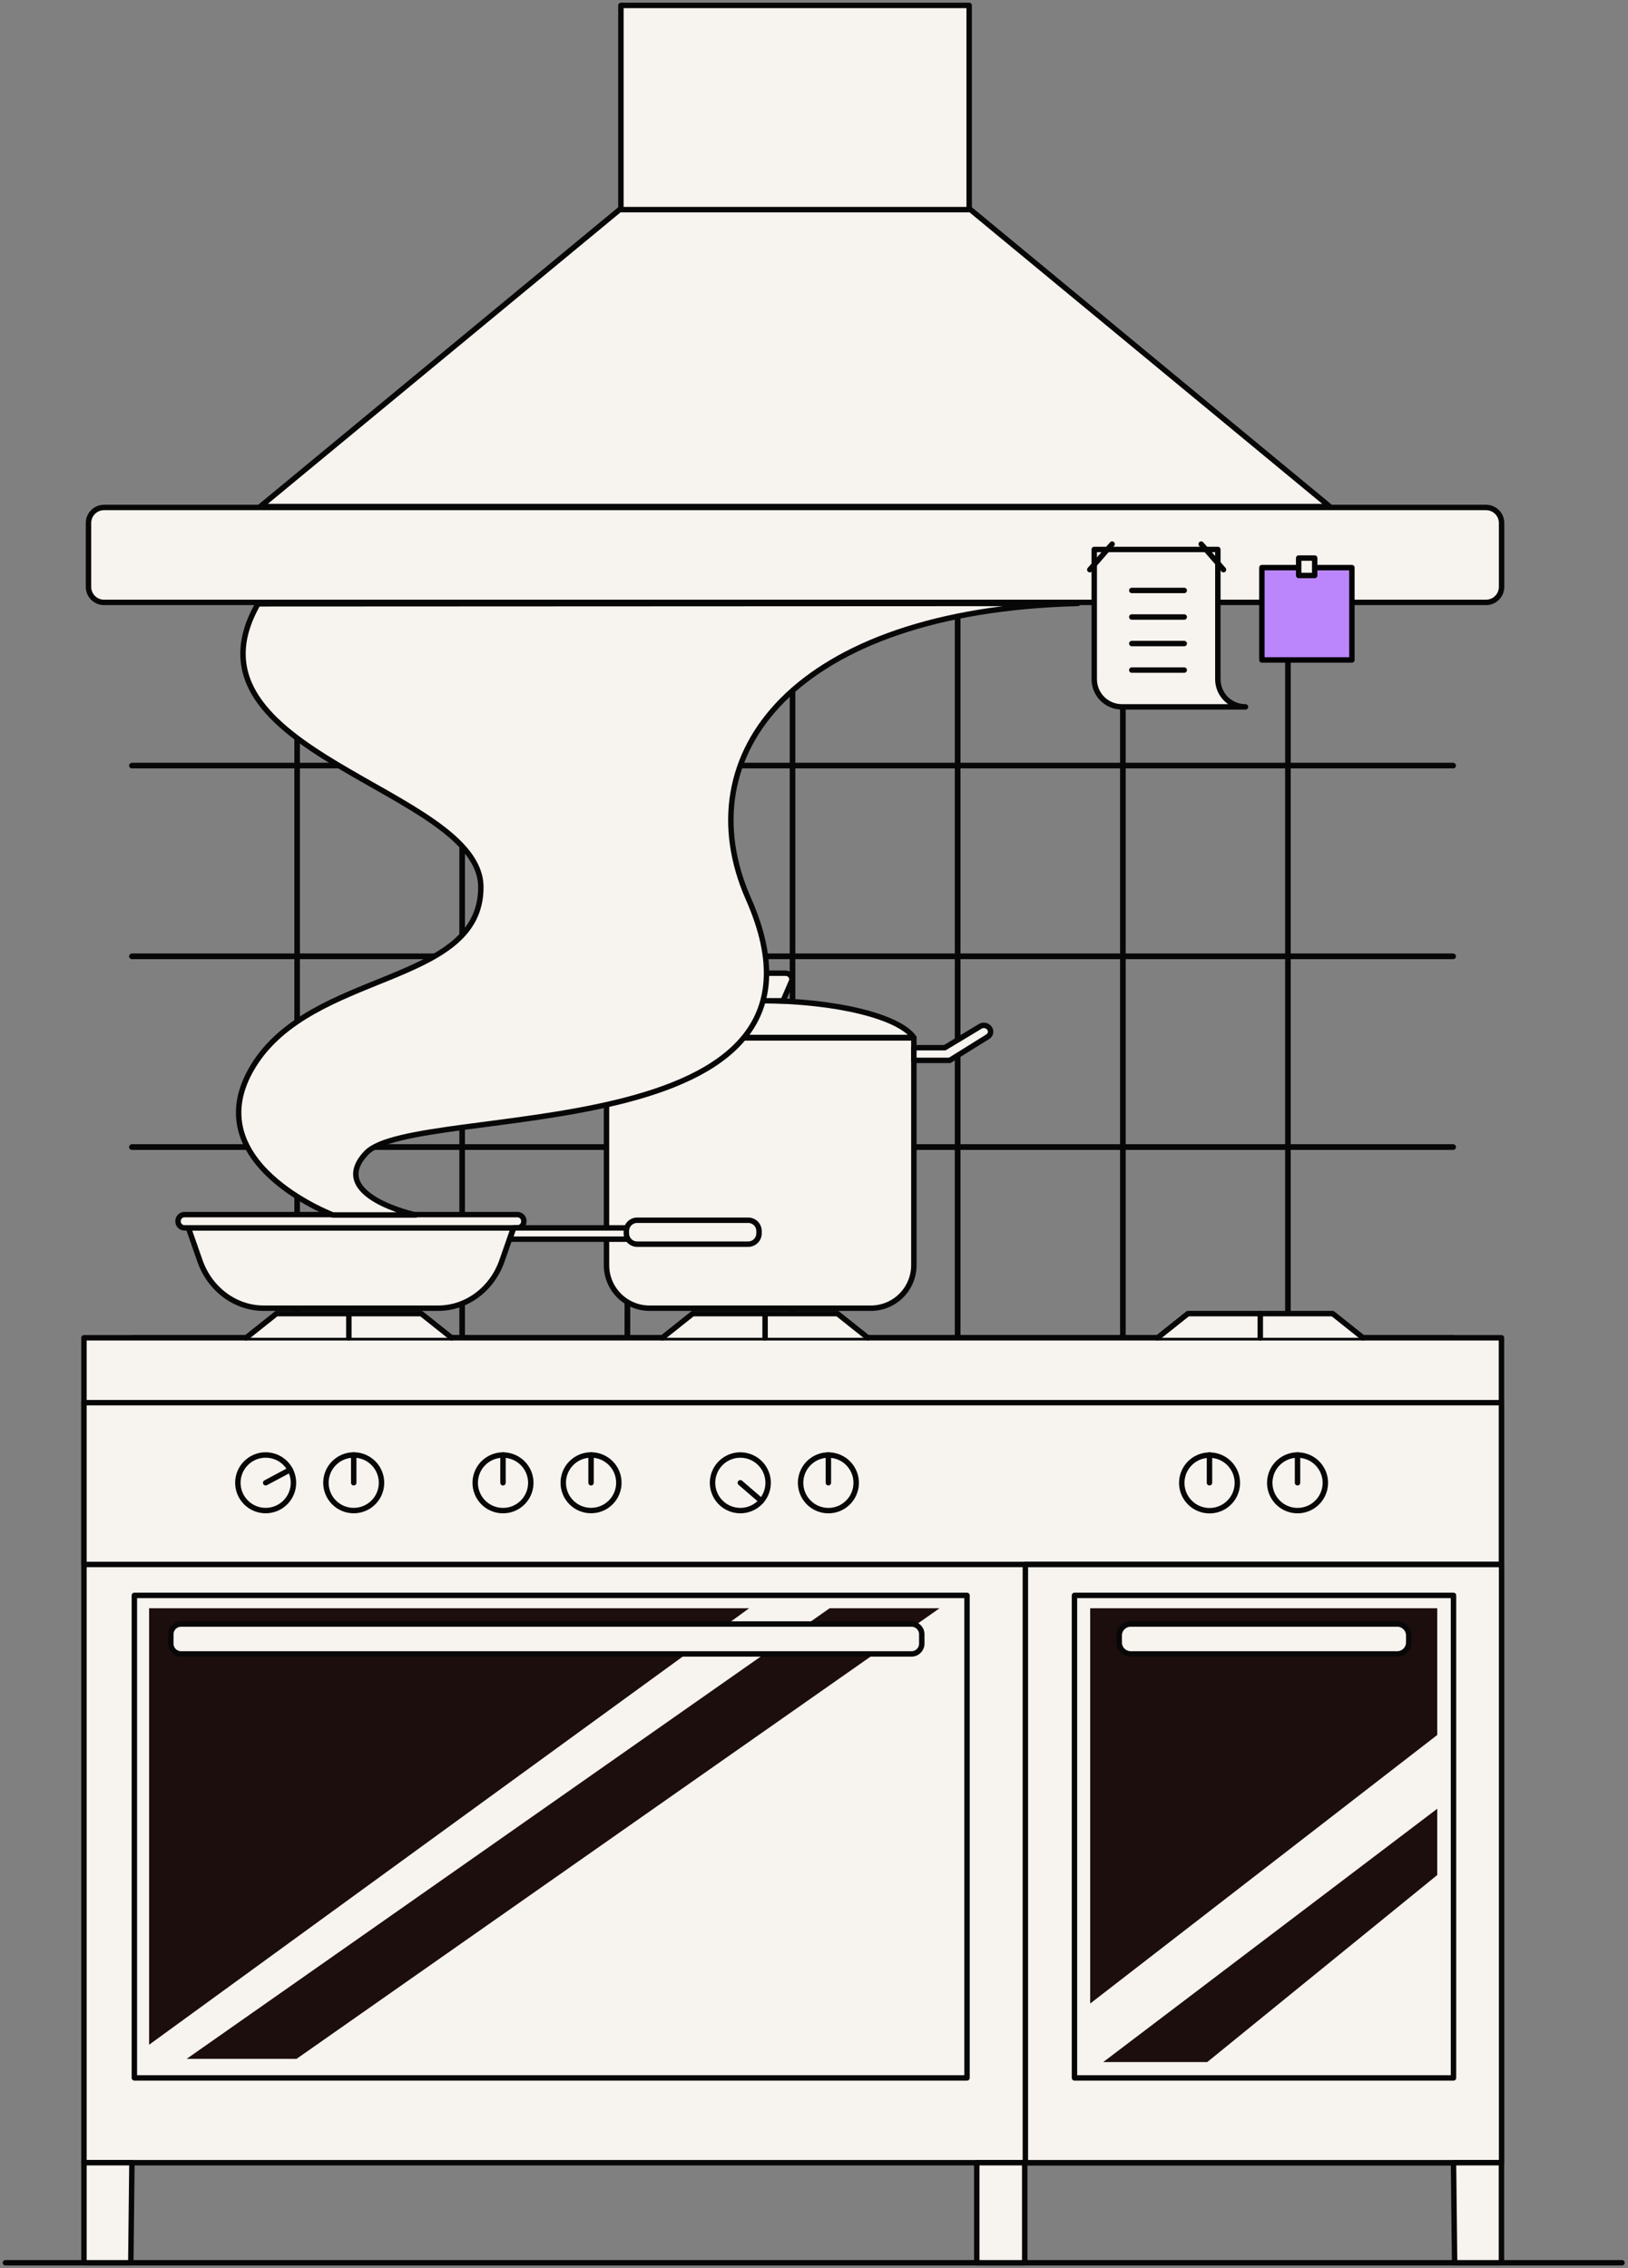<svg width="300" height="418" viewBox="0 0 300 418" fill="none" xmlns="http://www.w3.org/2000/svg">
<rect x="0" y="0" width="300" height="418" fill="#808080" stroke="none"/>
<path d="M298.89 416.996H1" stroke="#070707" stroke-width="1" stroke-linecap="round" stroke-linejoin="round"/>
<path d="M54.742 105.944V141.092H24.31" stroke="#070707" stroke-width="1" stroke-linecap="round" stroke-linejoin="round"/>
<path d="M85.177 105.944V141.092H54.742V105.944" stroke="#070707" stroke-width="1" stroke-linecap="round" stroke-linejoin="round"/>
<path d="M24.31 176.241H54.742V141.093H24.31" stroke="#070707" stroke-width="1" stroke-linecap="round" stroke-linejoin="round"/>
<path d="M85.174 141.093H54.742V176.241H85.174V141.093Z" stroke="#070707" stroke-width="1" stroke-linecap="round" stroke-linejoin="round"/>
<path d="M115.61 105.944V141.092H85.177V105.944" stroke="#070707" stroke-width="1" stroke-linecap="round" stroke-linejoin="round"/>
<path d="M146.042 105.944V141.092H115.609V105.944" stroke="#070707" stroke-width="1" stroke-linecap="round" stroke-linejoin="round"/>
<path d="M115.61 141.093H85.177V176.241H115.61V141.093Z" stroke="#070707" stroke-width="1" stroke-linecap="round" stroke-linejoin="round"/>
<path d="M146.042 141.093H115.609V176.241H146.042V141.093Z" stroke="#070707" stroke-width="1" stroke-linecap="round" stroke-linejoin="round"/>
<path d="M24.31 176.238H54.742V211.386H24.31" stroke="#070707" stroke-width="1" stroke-linecap="round" stroke-linejoin="round"/>
<path d="M85.174 176.238H54.742V211.386H85.174V176.238Z" stroke="#070707" stroke-width="1" stroke-linecap="round" stroke-linejoin="round"/>
<path d="M24.31 211.387H54.742V246.535H24.31" stroke="#070707" stroke-width="1" stroke-linecap="round" stroke-linejoin="round"/>
<path d="M85.174 211.387H54.742V246.535H85.174V211.387Z" stroke="#070707" stroke-width="1" stroke-linecap="round" stroke-linejoin="round"/>
<path d="M115.61 176.238H85.177V211.386H115.61V176.238Z" stroke="#070707" stroke-width="1" stroke-linecap="round" stroke-linejoin="round"/>
<path d="M146.042 176.238H115.609V211.386H146.042V176.238Z" stroke="#070707" stroke-width="1" stroke-linecap="round" stroke-linejoin="round"/>
<path d="M115.61 211.387H85.177V246.535H115.61V211.387Z" stroke="#070707" stroke-width="1" stroke-linecap="round" stroke-linejoin="round"/>
<path d="M146.042 211.387H115.609V246.535H146.042V211.387Z" stroke="#070707" stroke-width="1" stroke-linecap="round" stroke-linejoin="round"/>
<path d="M176.477 105.944V141.092H146.042V105.944" stroke="#070707" stroke-width="1" stroke-linecap="round" stroke-linejoin="round"/>
<path d="M176.477 105.944V141.092H206.909V105.944" stroke="#070707" stroke-width="1" stroke-linecap="round" stroke-linejoin="round"/>
<path d="M176.474 141.093H146.042V176.241H176.474V141.093Z" stroke="#070707" stroke-width="1" stroke-linecap="round" stroke-linejoin="round"/>
<path d="M206.909 141.093H176.477V176.241H206.909V141.093Z" stroke="#070707" stroke-width="1" stroke-linecap="round" stroke-linejoin="round"/>
<path d="M237.345 105.944V141.092H206.91V105.944" stroke="#070707" stroke-width="1" stroke-linecap="round" stroke-linejoin="round"/>
<path d="M267.777 141.093H237.345V176.241H267.777" stroke="#070707" stroke-width="1" stroke-linecap="round" stroke-linejoin="round"/>
<path d="M267.777 141.092H237.345V105.944" stroke="#070707" stroke-width="1" stroke-linecap="round" stroke-linejoin="round"/>
<path d="M237.342 141.093H206.91V176.241H237.342V141.093Z" stroke="#070707" stroke-width="1" stroke-linecap="round" stroke-linejoin="round"/>
<path d="M176.474 176.238H146.042V211.386H176.474V176.238Z" stroke="#070707" stroke-width="1" stroke-linecap="round" stroke-linejoin="round"/>
<path d="M206.909 176.238H176.477V211.386H206.909V176.238Z" stroke="#070707" stroke-width="1" stroke-linecap="round" stroke-linejoin="round"/>
<path d="M176.474 211.387H146.042V246.535H176.474V211.387Z" stroke="#070707" stroke-width="1" stroke-linecap="round" stroke-linejoin="round"/>
<path d="M206.909 211.387H176.477V246.535H206.909V211.387Z" stroke="#070707" stroke-width="1" stroke-linecap="round" stroke-linejoin="round"/>
<path d="M237.342 176.238H206.91V211.386H237.342V176.238Z" stroke="#070707" stroke-width="1" stroke-linecap="round" stroke-linejoin="round"/>
<path d="M267.777 211.387H237.345V246.535H267.777" stroke="#070707" stroke-width="1" stroke-linecap="round" stroke-linejoin="round"/>
<path d="M267.777 211.386H237.345V176.238H267.777" stroke="#070707" stroke-width="1" stroke-linecap="round" stroke-linejoin="round"/>
<path d="M237.342 211.387H206.91V246.535H237.342V211.387Z" stroke="#070707" stroke-width="1" stroke-linecap="round" stroke-linejoin="round"/>
<path d="M111.76 191.273H168.402V233.154C168.402 235.258 167.567 237.275 166.079 238.763C164.592 240.25 162.575 241.086 160.471 241.086H119.694C117.591 241.086 115.574 240.25 114.086 238.763C112.599 237.275 111.763 235.258 111.763 233.154V191.273H111.76Z" fill="#F7F3EF" stroke="#070707" stroke-width="1" stroke-linecap="round" stroke-linejoin="round"/>
<path d="M168.402 195.416H175.007L182.117 190.989C182.303 190.843 182.438 190.642 182.501 190.415C182.565 190.187 182.554 189.945 182.471 189.724C182.388 189.543 182.265 189.382 182.112 189.256C181.958 189.129 181.777 189.04 181.583 188.994C181.389 188.948 181.187 188.947 180.993 188.991C180.798 189.035 180.617 189.123 180.462 189.248L174.097 193.078H168.402V195.416Z" fill="#F7F3EF" stroke="#070707" stroke-width="1" stroke-linecap="round" stroke-linejoin="round"/>
<path d="M111.758 195.416H105.149L98.043 190.989C97.856 190.843 97.722 190.642 97.658 190.415C97.594 190.187 97.605 189.945 97.688 189.724C97.771 189.543 97.894 189.382 98.048 189.256C98.202 189.129 98.382 189.04 98.576 188.994C98.77 188.948 98.972 188.947 99.166 188.991C99.361 189.035 99.542 189.123 99.698 189.248L106.062 193.078H111.749L111.758 195.416Z" fill="#F7F3EF" stroke="#070707" stroke-width="1" stroke-linecap="round" stroke-linejoin="round"/>
<path d="M168.402 191.199H111.76C114.506 187.325 126.151 184.405 140.081 184.405C154.012 184.405 165.657 187.322 168.402 191.199Z" fill="#F7F3EF" stroke="#070707" stroke-width="1" stroke-linecap="round" stroke-linejoin="round"/>
<path d="M144.747 179.348H136.052C135.221 179.348 134.632 180.129 134.945 180.848L136.483 184.426H144.304L145.853 180.843C146.152 180.123 145.577 179.348 144.747 179.348Z" fill="#F7F3EF" stroke="#070707" stroke-width="1" stroke-linecap="round" stroke-linejoin="round"/>
<path d="M80.719 241.085H48.618C43.374 241.085 38.681 237.609 36.846 232.362L34.718 226.274H94.62L92.492 232.362C90.657 237.609 85.963 241.085 80.719 241.085Z" fill="#F7F3EF" stroke="#070707" stroke-width="1" stroke-linecap="round" stroke-linejoin="round"/>
<path d="M95.342 223.833H33.998C33.341 223.833 32.808 224.365 32.808 225.022V225.089C32.808 225.746 33.341 226.279 33.998 226.279H95.342C95.999 226.279 96.532 225.746 96.532 225.089V225.022C96.532 224.365 95.999 223.833 95.342 223.833Z" fill="#F7F3EF" stroke="#070707" stroke-width="1" stroke-linecap="round" stroke-linejoin="round"/>
<path d="M115.789 228.361H93.935L94.674 226.283H115.789V228.361Z" fill="#F7F3EF" stroke="#070707" stroke-width="1" stroke-linecap="round" stroke-linejoin="round"/>
<path d="M137.878 224.874H117.416C116.314 224.874 115.421 225.767 115.421 226.869V227.287C115.421 228.389 116.314 229.282 117.416 229.282H137.878C138.98 229.282 139.873 228.389 139.873 227.287V226.869C139.873 225.767 138.98 224.874 137.878 224.874Z" fill="#F7F3EF" stroke="#070707" stroke-width="1" stroke-linecap="round" stroke-linejoin="round"/>
<path d="M198.621 111.204C146.282 112.524 126.205 139.099 137.911 165.629C158.641 212.558 76.451 203.01 67.488 212.475C60.066 220.32 76.603 223.904 76.603 223.904H61.347C61.347 223.904 35.813 214.218 46.663 196.463C57.514 178.708 88.608 181.691 88.608 163.504C88.608 145.317 31.784 138.886 47.541 111.273L198.621 111.204Z" fill="#F7F3EF" stroke="#070707" stroke-width="1" stroke-linecap="round" stroke-linejoin="round"/>
<path d="M273.841 93.519H19.171C17.589 93.519 16.306 94.802 16.306 96.383V108.15C16.306 109.732 17.589 111.014 19.171 111.014H273.841C275.422 111.014 276.705 109.732 276.705 108.15V96.383C276.705 94.802 275.422 93.519 273.841 93.519Z" fill="#F7F3EF" stroke="#070707" stroke-width="1" stroke-linecap="round" stroke-linejoin="round"/>
<path d="M245.038 93.346H47.973L114.187 38.625H178.826L245.038 93.346Z" fill="#F7F3EF" stroke="#070707" stroke-width="1" stroke-linecap="round" stroke-linejoin="round"/>
<path d="M178.594 1H114.419V38.625H178.594V1Z" fill="#F7F3EF" stroke="#070707" stroke-width="1" stroke-linecap="round" stroke-linejoin="round"/>
<path d="M229.511 130.266H206.735C205.385 130.266 204.091 129.73 203.136 128.776C202.181 127.822 201.644 126.527 201.643 125.177V101.259H224.419V125.177C224.419 126.527 224.956 127.822 225.911 128.776C226.866 129.73 228.161 130.266 229.511 130.266Z" fill="#F7F3EF" stroke="#070707" stroke-width="1" stroke-linecap="round" stroke-linejoin="round"/>
<path d="M225.462 104.982L221.35 100.269" stroke="#070707" stroke-width="1" stroke-linecap="round" stroke-linejoin="round"/>
<path d="M200.821 104.982L204.934 100.269" stroke="#070707" stroke-width="1" stroke-linecap="round" stroke-linejoin="round"/>
<path d="M208.559 108.813H218.226" stroke="#070707" stroke-width="1" stroke-linecap="round" stroke-linejoin="round"/>
<path d="M208.559 113.705H218.226" stroke="#070707" stroke-width="1" stroke-linecap="round" stroke-linejoin="round"/>
<path d="M208.559 118.597H218.226" stroke="#070707" stroke-width="1" stroke-linecap="round" stroke-linejoin="round"/>
<path d="M208.559 123.484H218.226" stroke="#070707" stroke-width="1" stroke-linecap="round" stroke-linejoin="round"/>
<path d="M249.12 104.602H232.532V121.619H249.12V104.602Z" fill="#bb86fc" stroke="black" stroke-width="1" stroke-linecap="round" stroke-linejoin="round"/>
<path d="M242.265 102.846H239.313V106.053H242.265V102.846Z" fill="#F7F3EF" stroke="#070707" stroke-width="1" stroke-linecap="round" stroke-linejoin="round"/>
<path d="M276.683 246.536H15.474V398.557H276.683V246.536Z" fill="#F7F3EF" stroke="#070707" stroke-width="1" stroke-linecap="round" stroke-linejoin="round"/>
<path d="M276.683 258.495H15.474V288.311H276.683V258.495Z" fill="#F7F3EF" stroke="#070707" stroke-width="1" stroke-linecap="round" stroke-linejoin="round"/>
<path d="M276.707 288.312H188.949V398.558H276.707V288.312Z" fill="#F7F3EF" stroke="#070707" stroke-width="1" stroke-linecap="round" stroke-linejoin="round"/>
<path d="M267.844 294.008H197.999V382.929H267.844V294.008Z" fill="#F7F3EF" stroke="#070707" stroke-width="1" stroke-linecap="round" stroke-linejoin="round"/>
<path d="M178.198 294.008H24.76V382.929H178.198V294.008Z" fill="#F7F3EF" stroke="#070707" stroke-width="1" stroke-linecap="round" stroke-linejoin="round"/>
<path d="M276.679 416.997H268.048L267.843 398.559H276.679V416.997Z" fill="#F7F3EF" stroke="#070707" stroke-width="1" stroke-linecap="round" stroke-linejoin="round"/>
<path d="M15.474 416.997H24.105L24.31 398.559H15.474V416.997Z" fill="#F7F3EF" stroke="#070707" stroke-width="1" stroke-linecap="round" stroke-linejoin="round"/>
<path d="M188.831 398.559H179.995V417H188.831V398.559Z" fill="#F7F3EF" stroke="#070707" stroke-width="1" stroke-linecap="round" stroke-linejoin="round"/>
<path d="M264.849 296.374V319.73L200.893 369.224V296.374H264.849Z" fill="#1C0E0C"/>
<path d="M264.849 333.326V345.541L222.473 380.005H203.306L264.849 333.326Z" fill="#1C0E0C"/>
<path d="M257.471 299.281H208.368C207.194 299.281 206.242 300.233 206.242 301.406V302.671C206.242 303.845 207.194 304.796 208.368 304.796H257.471C258.645 304.796 259.597 303.845 259.597 302.671V301.406C259.597 300.233 258.645 299.281 257.471 299.281Z" fill="#F7F3EF" stroke="#070707" stroke-width="1" stroke-linecap="round" stroke-linejoin="round"/>
<path d="M227.948 274.099C228.401 271.306 226.503 268.675 223.711 268.223C220.918 267.771 218.288 269.668 217.835 272.461C217.383 275.253 219.28 277.884 222.073 278.336C224.865 278.788 227.496 276.891 227.948 274.099Z" fill="#F7F3EF" stroke="#070707" stroke-width="1" stroke-linecap="round" stroke-linejoin="round"/>
<path d="M244.092 274.437C244.74 271.683 243.033 268.926 240.279 268.278C237.526 267.63 234.768 269.337 234.12 272.091C233.472 274.845 235.179 277.602 237.933 278.25C240.687 278.898 243.444 277.191 244.092 274.437Z" fill="#F7F3EF" stroke="#070707" stroke-width="1" stroke-linecap="round" stroke-linejoin="round"/>
<path d="M222.877 273.255V268.135" stroke="#070707" stroke-width="1" stroke-linecap="round" stroke-linejoin="round"/>
<path d="M239.102 273.255V268.135" stroke="#070707" stroke-width="1" stroke-linecap="round" stroke-linejoin="round"/>
<path d="M52.577 276.878C54.577 274.877 54.577 271.634 52.577 269.634C50.576 267.633 47.333 267.633 45.333 269.634C43.332 271.634 43.332 274.877 45.333 276.878C47.333 278.878 50.576 278.878 52.577 276.878Z" fill="#F7F3EF" stroke="#070707" stroke-width="1" stroke-linecap="round" stroke-linejoin="round"/>
<path d="M68.804 276.878C70.804 274.877 70.804 271.634 68.804 269.634C66.803 267.633 63.56 267.633 61.559 269.634C59.559 271.634 59.559 274.877 61.559 276.878C63.56 278.878 66.803 278.878 68.804 276.878Z" fill="#F7F3EF" stroke="#070707" stroke-width="1" stroke-linecap="round" stroke-linejoin="round"/>
<path d="M97.677 274.437C98.325 271.683 96.618 268.926 93.864 268.278C91.11 267.63 88.353 269.337 87.705 272.091C87.057 274.845 88.764 277.602 91.518 278.25C94.272 278.898 97.029 277.191 97.677 274.437Z" fill="#F7F3EF" stroke="#070707" stroke-width="1" stroke-linecap="round" stroke-linejoin="round"/>
<path d="M112.539 276.874C114.539 274.873 114.539 271.63 112.539 269.629C110.539 267.629 107.295 267.629 105.295 269.629C103.294 271.63 103.294 274.873 105.295 276.874C107.295 278.874 110.539 278.874 112.539 276.874Z" fill="#F7F3EF" stroke="#070707" stroke-width="1" stroke-linecap="round" stroke-linejoin="round"/>
<path d="M141.412 274.433C142.059 271.679 140.352 268.921 137.599 268.274C134.845 267.626 132.087 269.333 131.439 272.087C130.791 274.84 132.498 277.598 135.252 278.246C138.006 278.894 140.764 277.187 141.412 274.433Z" fill="#F7F3EF" stroke="#070707" stroke-width="1" stroke-linecap="round" stroke-linejoin="round"/>
<path d="M157.638 274.437C158.286 271.683 156.579 268.926 153.825 268.278C151.071 267.63 148.314 269.337 147.666 272.091C147.018 274.845 148.725 277.602 151.479 278.25C154.233 278.898 156.99 277.191 157.638 274.437Z" fill="#F7F3EF" stroke="#070707" stroke-width="1" stroke-linecap="round" stroke-linejoin="round"/>
<path d="M136.425 273.256L140.302 276.599" stroke="#070707" stroke-width="1" stroke-linecap="round" stroke-linejoin="round"/>
<path d="M152.65 273.255V268.135" stroke="#070707" stroke-width="1" stroke-linecap="round" stroke-linejoin="round"/>
<path d="M48.956 273.253L53.477 270.848" stroke="#070707" stroke-width="1" stroke-linecap="round" stroke-linejoin="round"/>
<path d="M65.183 273.255V268.135" stroke="#070707" stroke-width="1" stroke-linecap="round" stroke-linejoin="round"/>
<path d="M92.69 273.255V268.135" stroke="#070707" stroke-width="1" stroke-linecap="round" stroke-linejoin="round"/>
<path d="M108.918 273.255V268.135" stroke="#070707" stroke-width="1" stroke-linecap="round" stroke-linejoin="round"/>
<path d="M138.055 296.374L27.475 376.818V296.374H138.055Z" fill="#1C0E0C"/>
<path d="M152.891 296.374H173.145L54.656 379.413H34.401L152.891 296.374Z" fill="#1C0E0C"/>
<path d="M167.971 299.281H33.367C32.324 299.281 31.477 300.127 31.477 301.171V302.906C31.477 303.95 32.324 304.796 33.367 304.796H167.971C169.015 304.796 169.861 303.95 169.861 302.906V301.171C169.861 300.127 169.015 299.281 167.971 299.281Z" fill="#F7F3EF" stroke="#070707" stroke-width="1" stroke-linecap="round" stroke-linejoin="round"/>
<path d="M122.049 246.539L127.647 242.08H154.324L159.923 246.539" fill="#F7F3EF"/>
<path d="M122.049 246.539L127.647 242.08H154.324L159.923 246.539" stroke="#070707" stroke-width="1" stroke-linecap="round" stroke-linejoin="round"/>
<path d="M140.986 242.08V246.539" stroke="#070707" stroke-width="1" stroke-linecap="round" stroke-linejoin="round"/>
<path d="M213.305 246.539L218.903 242.08H245.578L251.176 246.539" fill="#F7F3EF"/>
<path d="M213.305 246.539L218.903 242.08H245.578L251.176 246.539" stroke="#070707" stroke-width="1" stroke-linecap="round" stroke-linejoin="round"/>
<path d="M232.239 242.08V246.539" stroke="#070707" stroke-width="1" stroke-linecap="round" stroke-linejoin="round"/>
<path d="M45.349 246.539L50.947 242.08H77.624L83.223 246.539" fill="#F7F3EF"/>
<path d="M45.349 246.539L50.947 242.08H77.624L83.223 246.539" stroke="#070707" stroke-width="1" stroke-linecap="round" stroke-linejoin="round"/>
<path d="M64.286 242.08V246.539" stroke="#070707" stroke-width="1" stroke-linecap="round" stroke-linejoin="round"/>
</svg>
